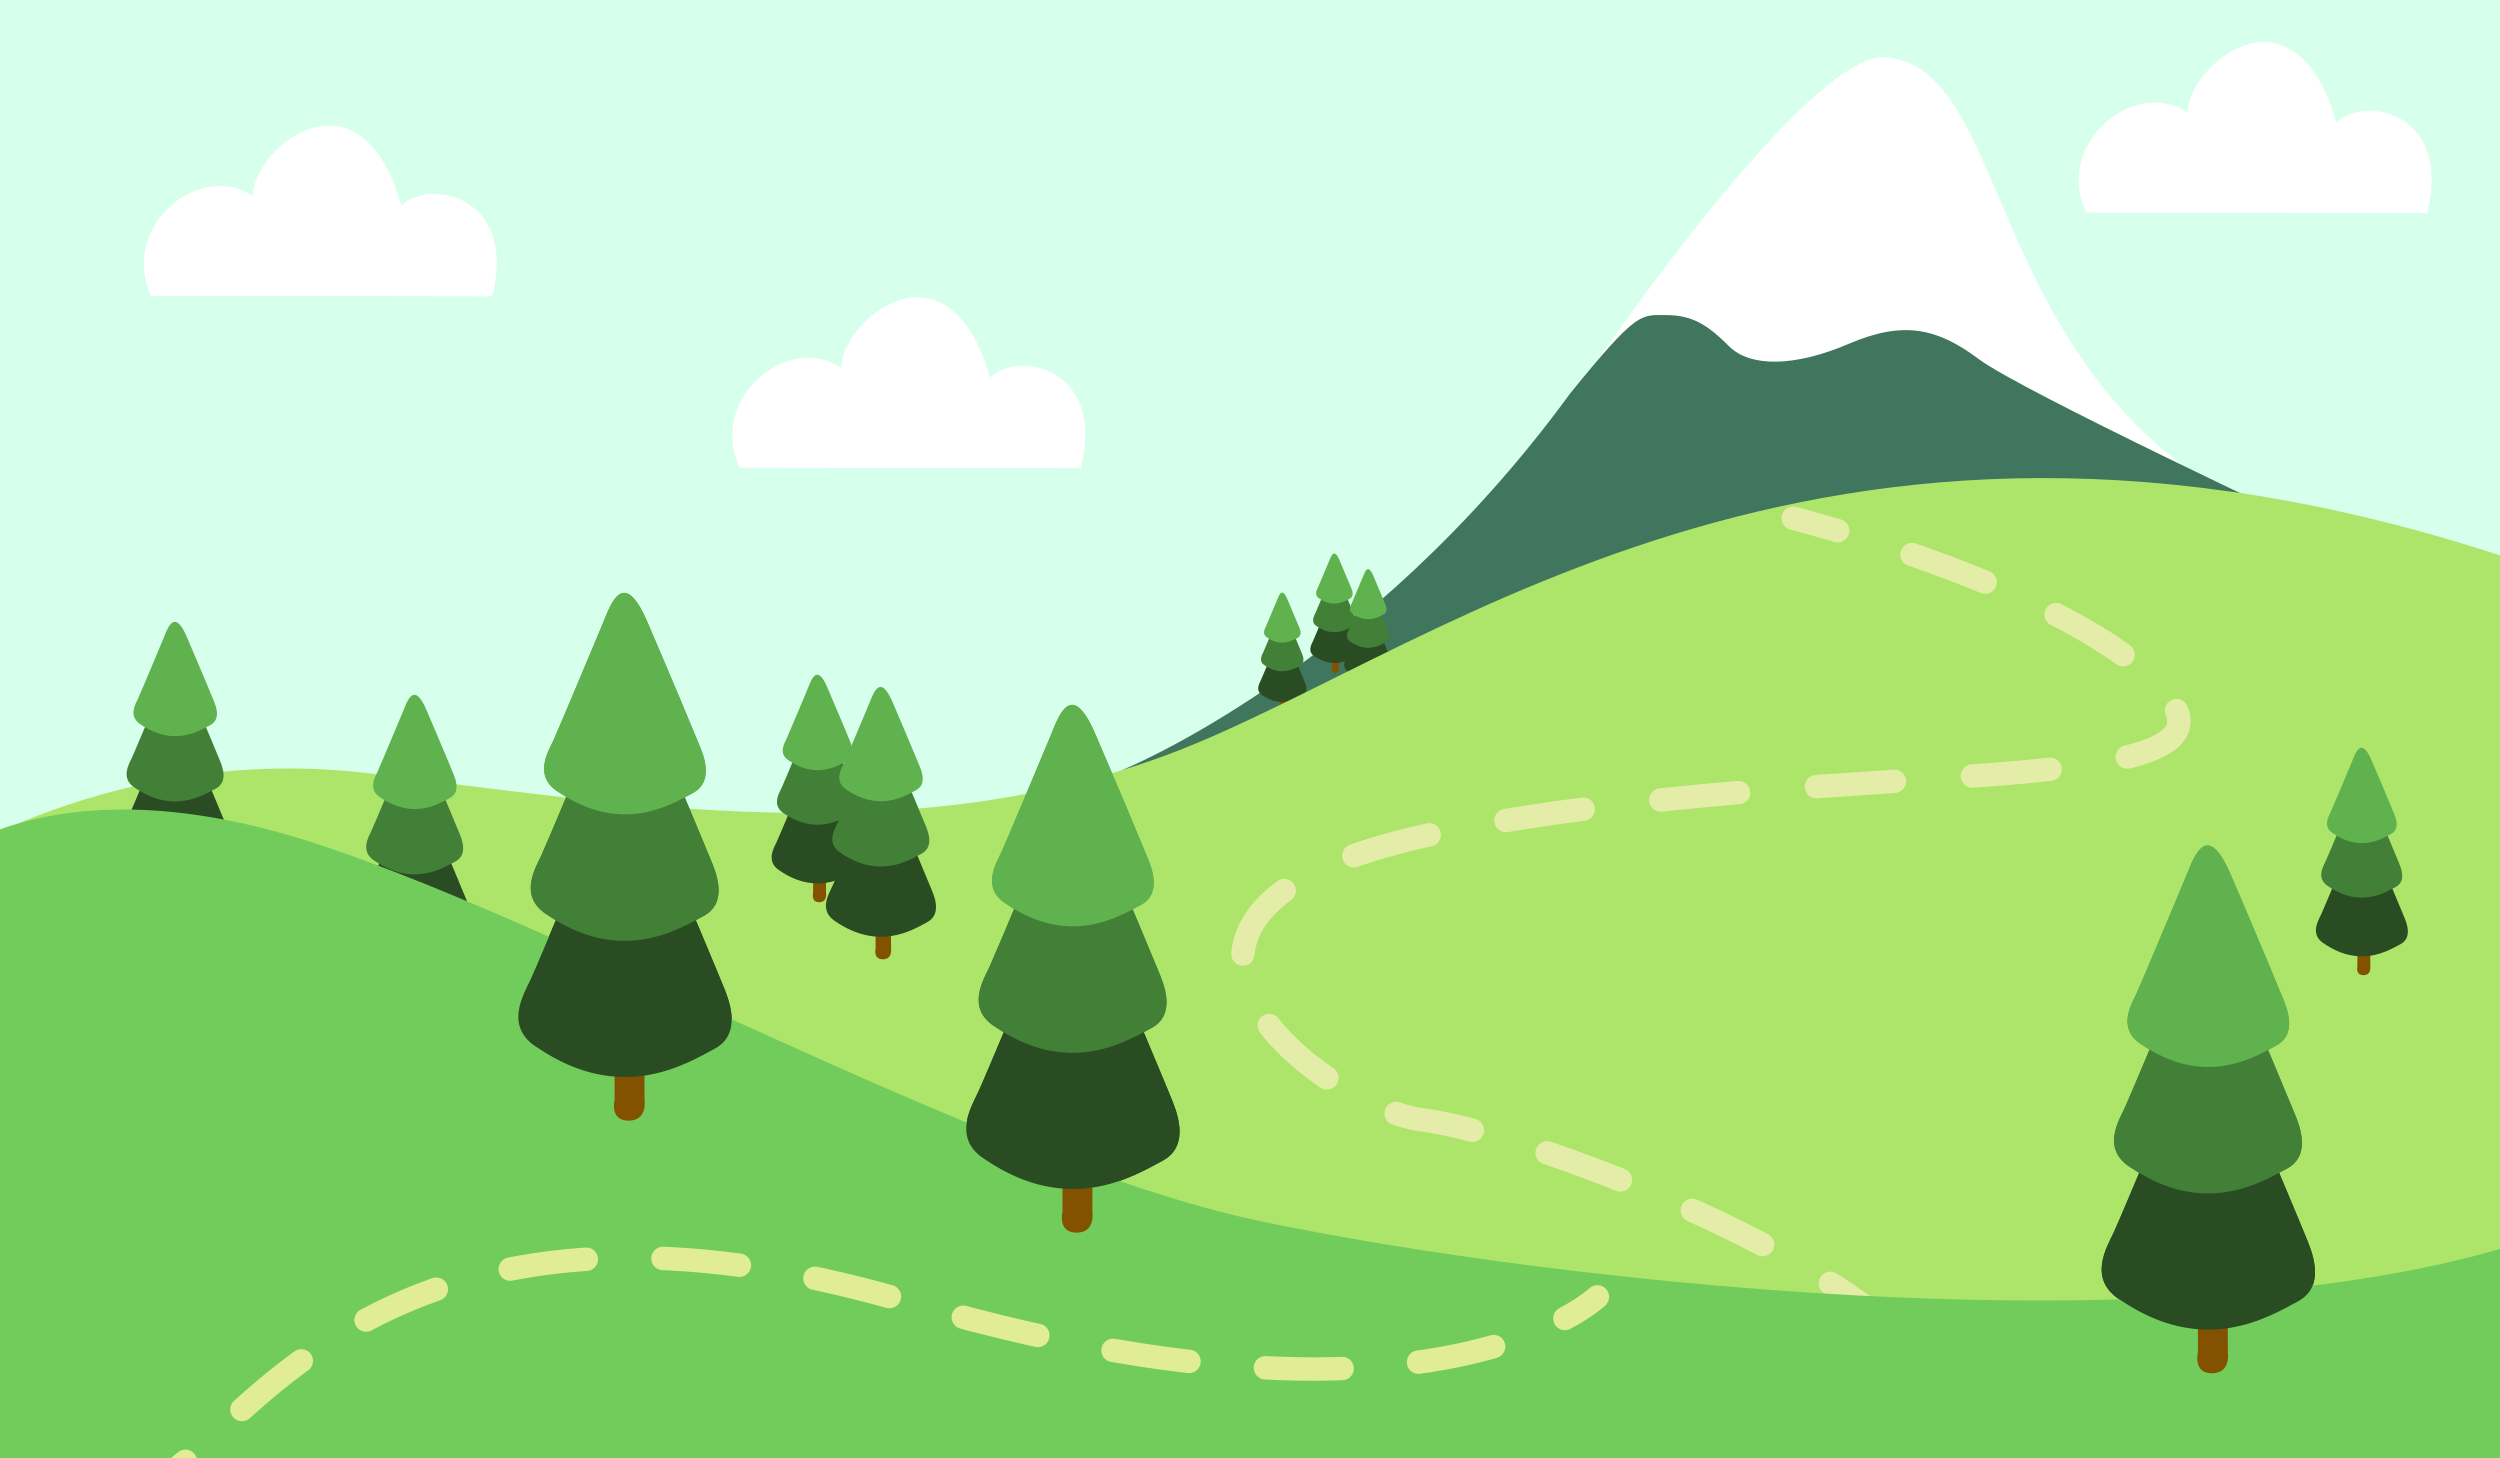 <svg xmlns="http://www.w3.org/2000/svg" xmlns:xlink="http://www.w3.org/1999/xlink" viewBox="0 0 960 560" preserveAspectRatio="xMidYMid meet">
<rect x="0" y="0" width="960" height="560" fill="#333333" stroke="none"/>
<style type="text/css">
	.st0{fill:#825200;}
	.st1{fill:#294C22;}
	.st2{fill:#427F37;}
	.st3{fill:#60B24F;}
	.st4{display:none;fill:none;}
	.st5{fill:#FFFFFF;}
	.st6{display:none;}
	.st7{fill:#D6FFEC;}
	.st8{fill:#40755E;}
	.st9{fill:#ACE56A;}
	.st10{fill:none;stroke:#E3EDA8;stroke-width:9;stroke-linecap:round;stroke-miterlimit:10;stroke-dasharray:30,30;}
	.st11{fill:#72CC5C;}
	.st12{fill:none;stroke:#E0ED94;stroke-width:9;stroke-linecap:round;stroke-miterlimit:10;}
	.st13{fill:none;stroke:#E0ED94;stroke-width:9;stroke-linecap:round;stroke-miterlimit:10;stroke-dasharray:29.46,29.46;}
</style>
<symbol  id="Arbre" viewBox="-41 -101.337 82 202.674">
	<path class="st0" d="M-4-78v-15.301c0,0-2.016-8.036,5.379-8.036S7.5-93.386,7.5-93.386L7.463-78H-4z"/>
	<path class="st1" d="M-10.912,12.88c3.845,9.511,10.32,27.723,22.259,0s24.687-58.278,26.306-62.325s8.094-18.212-3.238-24.283
		c-11.332-6.071-36.019-21.247-67.991,0.405c-13.153,8.094-5.261,20.64-2.631,26.306S-10.912,12.88-10.912,12.88z"/>
	<path class="st2" d="M-9.734,53.517c3.386,8.375,9.088,24.413,19.601,0s21.74-51.32,23.165-54.884
		c1.426-3.564,7.128-16.038-2.851-21.383s-31.719-18.71-59.873,0.356c-11.583,7.128-4.633,18.176-2.317,23.165
		C-29.691,5.761-9.734,53.517-9.734,53.517z"/>
	<path class="st3" d="M-8.288,90.176c2.916,7.212,7.826,21.023,16.88,0s18.721-44.194,19.949-47.263
		c1.228-3.069,6.138-13.811-2.455-18.414s-27.314-16.112-51.56,0.307c-9.974,6.138-3.99,15.652-1.995,19.949
		S-8.288,90.176-8.288,90.176z"/>
	<polygon class="st4" points="-41,101 41,101 41,-101 -41,-101 	"/>
</symbol>
<symbol  id="Nuage_1_" viewBox="-68 -32.819 136 65.638">
	<path class="st5" d="M-25.935,5.69c0,18.63,41.163,52.194,57.09-3.708c10.762,10.702,44.62,3.853,34.891-34.801l-131.045,0.225
		C-77.39-5.259-45.541,19.467-25.935,5.69z"/>
	<polygon class="st4" points="-68,32 68,32 68,-32 -68,-32 	"/>
</symbol>

<defs>
	<clipPath id="clip">
		<rect width="960" height="560"></rect>
	</clipPath>
</defs>

<g clip-path="url(#clip)">
<g id="Ciel">
	<rect class="st7" width="960" height="560"/>
</g>
<g id="Nuage">
	
		<use xlink:href="#Nuage_1_"  width="136" height="65.638" x="-68" y="-32.819" transform="matrix(1 0 0 -1 123 81)" style="overflow:visible;"/>
	
		<use xlink:href="#Nuage_1_"  width="136" height="65.638" x="-68" y="-32.819" transform="matrix(1 0 0 -1 349 147)" style="overflow:visible;"/>
	
		<use xlink:href="#Nuage_1_"  width="136" height="65.638" x="-68" y="-32.819" transform="matrix(1 0 0 -1 866 49)" style="overflow:visible;"/>
</g>
<g id="Sol_4">
	<path class="st5" d="M613.383,138.474c0,0,81.09-118.746,110.617-116.474c52,4,35,134,159.947,182.015
		C793.947,198.015,613.383,138.474,613.383,138.474"/>
</g>
<g id="Sol_3">
	<path class="st8" d="M430.72,295.773C430.72,295.773,525,258,603,151c26-32,27-30,37-30s16,4,24,12s25,8,46-1s34-6,50,6
		s128.962,65,128.962,65L430.72,295.773"/>
</g>
<g id="arbres_1_-_copie_2">
	
		<use xlink:href="#Arbre"  width="82" height="202.674" x="-41" y="-101.337" transform="matrix(0.226 0 0 -0.226 492.406 250.465)" style="overflow:visible;"/>
	
		<use xlink:href="#Arbre"  width="82" height="202.674" x="-41" y="-101.337" transform="matrix(0.226 0 0 -0.226 512.406 235.465)" style="overflow:visible;"/>
	
		<use xlink:href="#Arbre"  width="82" height="202.674" x="-41" y="-101.337" transform="matrix(0.226 0 0 -0.226 525.406 241.465)" style="overflow:visible;"/>
</g>
<g id="Sol_2">
	<path class="st9" d="M-27,333.773c0,0,71-48.773,169-36.773s209,31,311-9s252-164,521-70c0,113,0,356,0,356l-993.268-4.172
		L-27,333.773z"/>
</g>
<g id="arbres_2">
	
		<use xlink:href="#Arbre"  width="82" height="202.674" x="-41" y="-101.337" transform="matrix(0.431 0 0 -0.431 313.961 302.78)" style="overflow:visible;"/>
	
		<use xlink:href="#Arbre"  width="82" height="202.674" x="-41" y="-101.337" transform="matrix(0.516 0 0 -0.516 338.294 316.083)" style="overflow:visible;"/>
	
		<use xlink:href="#Arbre"  width="82" height="202.674" x="-41" y="-101.337" transform="matrix(1 0 0 -1 240 329)" style="overflow:visible;"/>
	
		<use xlink:href="#Arbre"  width="82" height="202.674" id="XMLID_2_" x="-41" y="-101.337" transform="matrix(1 0 0 -1 412 372)" style="overflow:visible;"/>
	
		<use xlink:href="#Arbre"  width="82" height="202.674" x="-41" y="-101.337" transform="matrix(1 0 0 -1 848 426)" style="overflow:visible;"/>
	
		<use xlink:href="#Arbre"  width="82" height="202.674" x="-41" y="-101.337" transform="matrix(0.431 0 0 -0.431 906.961 330.78)" style="overflow:visible;"/>
	
		<use xlink:href="#Arbre"  width="82" height="202.674" x="-41" y="-101.337" transform="matrix(0.516 0 0 -0.516 159.294 319.083)" style="overflow:visible;"/>
	
		<use xlink:href="#Arbre"  width="82" height="202.674" x="-41" y="-101.337" transform="matrix(0.516 0 0 -0.516 67.294 291.083)" style="overflow:visible;"/>
</g>
<g id="Chemin_2">
	<path class="st10" d="M727,510.576C686,474,584,435,546,430s-139-81.835,10-110.917s307-10.943,277-51.013
		s-144.391-69.042-144.391-69.042"/>
</g>
<g id="Sol_1">
	<path class="st11" d="M-27,333.773c0,0,39-39.608,132-14.69S374.473,446,484.237,469S861,524,990,469c0,44,0,118,0,118l-1009-9
		L-27,333.773z"/>
</g>
<g id="arbres_1">
	
		<use xlink:href="#Arbre"  width="82" height="202.674" x="-41" y="-101.337" transform="matrix(1 0 0 -1 240 329)" style="overflow:visible;"/>
	
		<use xlink:href="#Arbre"  width="82" height="202.674" id="XMLID_1_" x="-41" y="-101.337" transform="matrix(1 0 0 -1 412 372)" style="overflow:visible;"/>
	
		<use xlink:href="#Arbre"  width="82" height="202.674" x="-41" y="-101.337" transform="matrix(1 0 0 -1 848 426)" style="overflow:visible;"/>
</g>
<g id="Chemin">
	<g>
		<g>
			<path class="st12" d="M59,569.828c3.75-1.856,7.756-4.87,12.185-8.685"/>
			<path class="st13" d="M92.904,541.242C132.546,505.547,201.418,456.68,349,500c131.432,38.58,204.023,25.85,238.527,12.417"/>
			<path class="st12" d="M600.926,506.297c8.666-4.649,12.457-8.297,12.457-8.297"/>
		</g>
	</g>
</g>
</g>
<script>
	var svg = document.querySelector('svg');
	svg.addEventListener('click', togglePreserveAspectRatio);
	function togglePreserveAspectRatio () {
		var par = svg.getAttribute('preserveAspectRatio');
		if (par === 'xMidYMid meet') {
			svg.setAttribute('preserveAspectRatio', 'xMidYMid slice');
		} else {
			svg.setAttribute('preserveAspectRatio', 'xMidYMid meet')
		}
		
	}
</script>
</svg>
